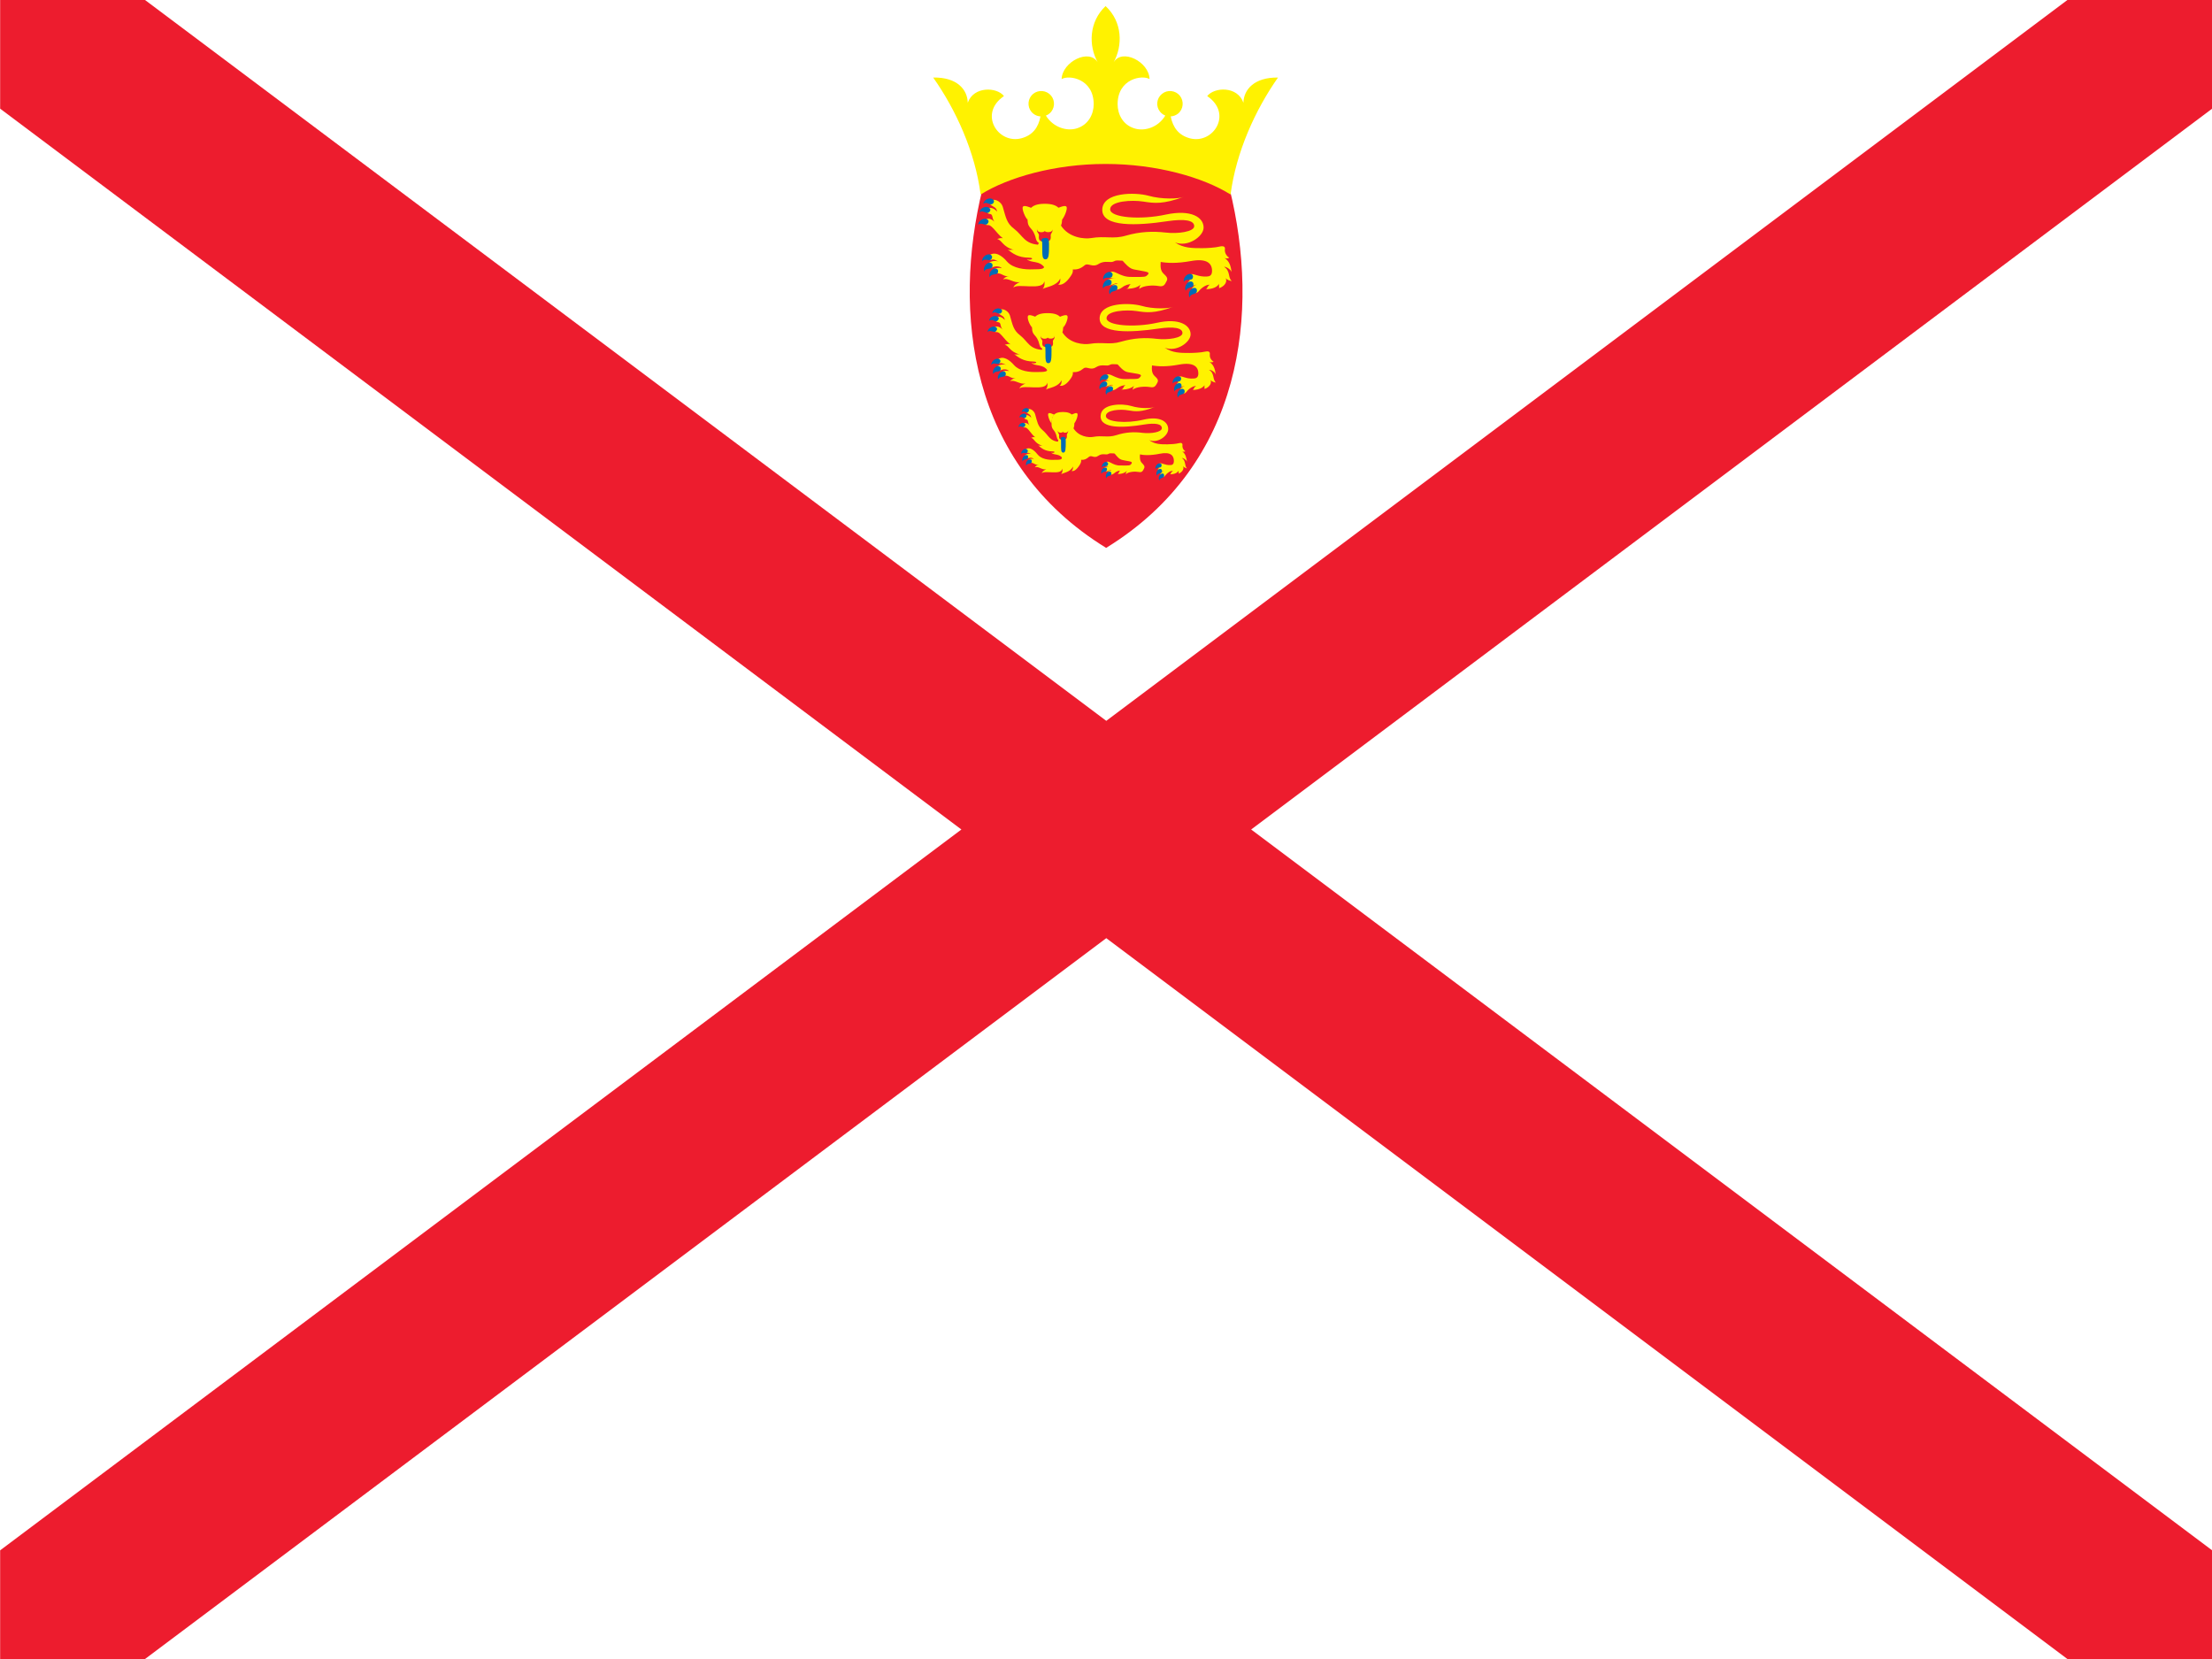 <svg xmlns="http://www.w3.org/2000/svg" viewBox="0 0 16 12" enable-background="new 0 0 16 12"><switch><g><path fill="#fff" d="m0 0h16v12h-16z"/><path fill="#ed1c2e" d="m9.05 6l6.951 5.214v.786h-1.047l-6.952-5.214-6.953 5.214h-1.048v-.786l6.953-5.214-6.953-5.214v-.786h1.048l6.953 5.214 6.952-5.214h1.047v.786z"/><g><path fill="#ed1c2e" d="m8.894 1.365c.22.89.1 1.988-.893 2.598-.993-.61-1.113-1.709-.894-2.598.234-.213 1.297-.344 1.786 0"/><path fill="#fff200" d="m7.999 1.186c.364 0 .703.096.902.221.04-.307.179-.613.343-.846-.171-.003-.248.087-.25.182-.043-.122-.21-.114-.262-.048.188.127.043.352-.127.305-.079-.022-.121-.077-.137-.158.019-.001.037-.008.053-.02.039-.032.045-.09.013-.13-.032-.039-.09-.045-.129-.013-.04.032-.046.09-.014.129.011.013.023.022.038.028-.053.087-.149.114-.219.094-.089-.025-.126-.105-.126-.176 0-.186.179-.214.231-.182-.003-.125-.199-.225-.26-.121.067-.121.065-.293-.058-.407-.121.114-.124.286-.057.407-.061-.103-.257-.004-.261.121.054-.032.232-.003.232.182 0 .071-.038.151-.127.176-.068.019-.165-.007-.219-.094.015-.005.028-.015.039-.028.031-.04.025-.097-.014-.129-.04-.032-.098-.026-.13.013-.032.04-.026.098.014.13.015.012.033.019.052.02-.015.081-.057.136-.137.158-.17.046-.314-.178-.127-.305-.051-.066-.219-.073-.262.048-.002-.095-.078-.186-.25-.182.164.232.304.539.343.846.2-.125.538-.221.902-.221"/><path fill="#fff200" d="m7.272 1.731c-.028-.017-.047-.005-.059-.002.037.009.038.056.122.079-.019-.005-.029.005-.047-.004.034.027.073.059.155.06.045 0 .014.024-.016.01.03.032.092.006.13.064.008-.045-.072-.116-.035-.167-.113-.005-.122-.067-.188-.117-.053-.04-.058-.081-.081-.159-.011-.035-.052-.056-.074-.048-.019.007-.027.024-.01.037.017.013.039.015.043.047-.021-.026-.055-.036-.07-.02-.01.01-.006.034.015.036.034.003.009.037.048.069-.034-.039-.064-.042-.082-.021-.011.013 0 .035.023.033.034-.003.074.083.125.105"/><path fill="#fff200" d="m8.182 2.055c-.018.003-.013.032-.037.034.059 0 .088-.014.114-.036-.013.007-.018.026-.019.037.03-.026.102-.028.141-.021.037.007.044-.01.057-.035.014-.024-.005-.038-.023-.056-.019-.019-.023-.045-.019-.089-.101-.134-.28-.069-.282-.01.065.075.072.066.127.077s.088.011.051.04c-.012.011-.065.006-.105.007-.091.004-.133-.063-.16-.028-.021.028.001.041.047.04-.031 0-.073-.002-.066.028.012.049.059-.009.077.011-.016-.004-.04.006-.041.021s.035.034.074.003c.021-.017.049-.023.065-.023"/><path fill="#fff200" d="m8.754 2.059c-.021.005-.021.033-.033.033.057-.001.085-.017.102-.046-.012.012-.001.034-.006.039.043-.014.063-.05.048-.074.009.014.036.021.045.022-.029-.023-.009-.075-.056-.103.016-.001.046.017.055.038-.008-.047-.015-.078-.054-.104.005.005.026.009.036 0-.025-.016-.033-.042-.031-.059.004-.023-.012-.028-.041-.021-.027.007-.087.011-.123.011-.073 0-.137 0-.197-.042.091.038.207-.042.207-.107 0-.074-.09-.133-.273-.094-.182.04-.403.023-.403-.038 0-.061.158-.069.24-.056s.141.02.293-.034c-.037.015-.159.019-.255-.008-.097-.027-.333-.027-.335.101-.002.127.252.116.471.083.128-.019.194-.006.194.036 0 .04-.117.057-.207.046-.09-.01-.183-.008-.289.023-.089.026-.15 0-.249.017-.047.008-.163 0-.221-.094-.034.025-.141.078-.158.129-.025.047-.008.094.025.14.042.058-.021.049-.066.051-.061.003-.144-.006-.188-.055-.037-.044-.088-.078-.129-.046-.021.017-.001.039.016.032s.035.006.053.014c-.027-.012-.059-.002-.07.008-.017.015.004.043.023.033.016-.008.048-.013.069.006-.022-.004-.046-.003-.058.009-.012.012-.003.03.021.028.039-.002.049.026.088.02-.023.003-.037.016-.043.025.036-.017.076.028.124.018-.019.007-.048.025-.048.04.028-.033.217.025.222-.046.005.015.004.037-.011.056.024-.015.103-.02.127-.076.002.017-.001.039-.016.044.025.008.059-.011.092-.061.014-.02.017-.033.015-.048.033.002.058-.007.084-.029.026-.023.057.019.103-.011.046-.029.086-.004.111-.019.024-.015.059.005.086-.012.027-.017.07.008.115-.027.07.026.153.074.356.037.116-.021.152.018.152.071 0 .037-.021.04-.037.041-.065.004-.093-.024-.118-.016-.018.006-.027.034-.003.044-.021.01-.018.03-.008.037.011.007.038.001.056-.008-.023.011-.047.03-.033.05.008.012.029.022.049-.003.021-.026.057-.048.08-.044"/><g><path fill="#fff200" d="m7.465 1.506c-.059-.024-.078-.024-.064.023.006.02.019.049.034.063 0-.02.008-.075.03-.085"/><path fill="#fff200" d="m7.648 1.506c.059-.024.078-.024.064.023-.006.02-.019.049-.033.063-.001-.02-.008-.075-.031-.085"/><path fill="#fff200" d="m7.557 1.474c.111 0 .125.052.125.117-.001.07-.039.046-.061.136-.008.035-.035.037-.064.037-.027 0-.056-.002-.064-.037-.021-.09-.059-.066-.06-.136 0-.065.014-.117.124-.117"/></g><path fill="#fff200" d="m7.321 2.496c-.026-.015-.042-.004-.053-.002.033.008.034.051.11.07-.018-.004-.027.005-.043-.003.031.024.066.053.14.054.041.001.013.022-.015.009.028.029.083.005.118.057.007-.04-.065-.104-.032-.15-.102-.004-.109-.06-.168-.106-.048-.037-.053-.073-.073-.143-.01-.031-.046-.051-.067-.043-.018.006-.023.022-.008.034.015.011.034.013.038.042-.019-.023-.05-.032-.064-.017-.009.009-.006.03.014.032.03.003.008.033.043.062-.031-.034-.058-.038-.074-.019-.01.011 0 .031.021.029.031-.003.066.075.112.094"/><path fill="#fff200" d="m8.141 2.787c-.016.003-.012.029-.033.031.052 0 .078-.012.102-.032-.011.006-.016.023-.017.033.027-.023.092-.025.126-.019.034.006.04-.01.052-.031.013-.022-.004-.034-.021-.051-.017-.017-.021-.041-.017-.08-.091-.121-.253-.063-.255-.009.059.068.066.06.115.069s.079.009.046.037c-.011.01-.058.005-.095.007-.082.003-.12-.057-.144-.025-.019.025.001.037.041.036-.027 0-.064-.002-.059.024.011.044.053-.008.07.01-.015-.003-.037.005-.037.019-.002.013.031.031.066.002.02-.016.044-.021.059-.022"/><path fill="#fff200" d="m8.656 2.791c-.021.005-.021.03-.03.03.051-.002.076-.016.092-.042-.012.01-.002.03-.006.035.038-.013.056-.045.043-.066.009.012.032.019.04.019-.026-.021-.008-.068-.05-.092.015-.001.042.015.049.034-.007-.042-.013-.069-.048-.093.004.004.023.008.032 0-.023-.014-.029-.038-.027-.053.003-.021-.012-.025-.038-.019-.023.006-.078.009-.109.009-.066 0-.124 0-.179-.038.082.034.187-.038.187-.097 0-.065-.081-.12-.244-.083-.164.036-.364.021-.364-.034 0-.054.144-.062.217-.051s.126.019.264-.03c-.034.013-.144.017-.229-.008-.087-.024-.3-.024-.302.09s.227.104.424.075c.114-.017.175-.005.175.032 0 .036-.105.051-.185.042-.082-.01-.164-.007-.261.021-.08.024-.136 0-.224.015-.043.007-.147 0-.199-.084-.031.022-.126.07-.143.116-.022.042-.007.084.023.126.037.052-.019.044-.06.046-.056.002-.13-.006-.169-.05-.034-.039-.08-.07-.116-.042-.019.015-.001.035.014.029.015-.005.032.006.048.013-.025-.011-.053-.002-.064.007-.015.014.003.039.021.03.014-.007.043-.012.061.006-.019-.004-.041-.003-.051.007-.011.011-.003.027.019.026.035-.002.044.023.079.018-.021.003-.034.015-.04.023.033-.015.07.025.112.016-.017.007-.044.023-.043.036.025-.029.195.022.199-.042.005.013.004.033-.009.05.021-.013.092-.018.113-.068.002.015-.001.034-.014.039.022.008.053-.009.083-.054.012-.018.015-.03.013-.043.03.001.052-.006.076-.026.023-.021.051.017.092-.01.041-.026.077-.003.1-.017.023-.013.054.005.078-.011.024-.015.063.008.104-.024.063.023.138.067.32.033.104-.019.138.016.138.064 0 .033-.02.036-.034.037-.059.004-.083-.022-.105-.014-.016.006-.025.031-.003.04-.019.009-.017.027-.007.033s.033.001.051-.007c-.021.01-.044.027-.031.045.008.011.027.021.045-.003s.051-.043.072-.04"/><g><path fill="#fff200" d="m7.496 2.294c-.053-.022-.07-.022-.059.021.005.019.018.044.03.056.001-.018.007-.067.028-.077"/><path fill="#fff200" d="m7.66 2.294c.053-.022.071-.022.059.021-.005.019-.018.044-.03.056-.001-.018-.007-.067-.028-.077"/><path fill="#fff200" d="m7.578 2.265c.1 0 .112.047.112.106-.001.063-.034.042-.054.123-.008.032-.033.033-.059.033s-.051-.002-.058-.033c-.019-.081-.054-.06-.054-.123-.001-.059.012-.106.111-.106"/></g><path fill="#fff200" d="m7.498 3.168c-.019-.012-.031-.004-.039-.001.024.006.025.041.081.057-.013-.003-.019.004-.031-.003.022.02.049.043.103.044.031 0 .01.018-.01.008.021.023.061.004.087.046.005-.033-.048-.085-.023-.123-.075-.003-.081-.049-.125-.085-.035-.03-.038-.06-.054-.116-.008-.025-.035-.042-.05-.035-.013.005-.018.018-.007.027.012.01.026.011.029.035-.015-.019-.037-.026-.047-.014-.007.007-.004.024.01.026.022.002.006.026.031.05-.022-.028-.042-.03-.054-.015-.008.009 0 .025.015.023.023-.002.05.061.084.077"/><path fill="#fff200" d="m8.104 3.404c-.012.002-.008.024-.023.025.037 0 .057-.01.075-.026-.009.005-.012.019-.013.027.021-.019.068-.021.094-.016.025.005.029-.008.038-.025s-.003-.027-.016-.041-.016-.033-.013-.065c-.066-.098-.187-.051-.188-.008.043.055.048.049.084.057.037.007.059.007.035.03-.009.008-.044.004-.071.005-.06.003-.089-.046-.106-.021-.015.021.001.03.031.029-.021 0-.049-.001-.045.021.009.036.04-.007.053.008-.012-.002-.027.004-.027.016-.001.011.023.024.049.002.014-.013.032-.018.043-.018"/><path fill="#fff200" d="m8.485 3.407c-.015.004-.015.024-.023.024.038-.001.057-.012.067-.033-.008.008-.001.024-.003.028.027-.011.041-.037.031-.055.006.01.023.016.029.017-.02-.017-.006-.055-.037-.075.011-.001.031.012.037.027-.006-.034-.01-.057-.036-.076.003.003.018.006.024 0-.018-.011-.023-.031-.021-.042.002-.018-.009-.021-.028-.016-.018.005-.058.008-.081.008-.049 0-.092 0-.132-.031.06.027.138-.03.138-.079 0-.054-.06-.097-.181-.068-.121.029-.27.017-.27-.027s.105-.051.16-.041c.055.009.094.015.195-.025-.025.011-.105.014-.17-.006s-.222-.02-.223.073c-.002.093.168.085.313.061.085-.014.13-.004.13.026 0 .029-.078.041-.139.034-.06-.008-.121-.006-.192.017-.06.019-.101 0-.165.012-.032.006-.109 0-.147-.068-.023.018-.094.057-.106.094-.017.034-.005.069.017.103.028.042-.014.036-.044.037-.041.002-.096-.004-.124-.04-.025-.032-.06-.058-.087-.034-.014.013-.001.028.011.024.011-.004.023.004.035.01-.019-.009-.039-.002-.047.006-.011.011.002.031.016.024.011-.006.032-.009.046.004-.015-.003-.03-.002-.038.006s-.002.022.014.021c.026-.001.033.019.06.015-.017.002-.025.012-.029.019.024-.013.052.021.083.013-.013.006-.032.019-.032.029.019-.024.144.018.147-.034.004.011.003.027-.007.041.017-.011.068-.015.085-.056.001.012-.001.028-.011.032.017.006.038-.008.061-.045.008-.014.011-.024.009-.035.022.002.038-.005.056-.021.019-.017.038.014.068-.008.031-.022.058-.003.074-.014.018-.011.04.004.059-.008.018-.013.046.006.076-.02.047.019.102.054.236.027.078-.016.102.013.102.052 0 .027-.014.029-.024.03-.043.002-.062-.018-.079-.012-.011.005-.018.025-.002.032-.014.008-.012.022-.004.027.007.005.024 0 .037-.006-.016.008-.032.022-.023.036.006.009.021.017.033-.002.014-.019.038-.035.054-.033"/><g><path fill="#fff200" d="m7.627 3c-.039-.018-.053-.019-.043.017.004.015.013.036.022.045 0-.014.005-.055.021-.062"/><path fill="#fff200" d="m7.749 3c.039-.018.052-.019.043.017-.004.015-.013.036-.022.045 0-.014-.006-.055-.021-.062"/><path fill="#fff200" d="m7.688 2.98c.074 0 .084.038.083.085 0 .052-.025.034-.04.1-.005.026-.023.027-.043.027-.019 0-.037-.002-.043-.027-.014-.066-.039-.048-.039-.1 0-.047.009-.085.082-.085"/></g><g><path fill="none" d="m8.26 1.85c-.033-.012-.063-.019-.102-.011"/><path fill="none" d="m7.768 1.835c-.027.058-.012.086-.007.113"/></g><g><path fill="none" d="m7.481 1.561c.019.009.029-.017.057.011-.008-.008-.017.021-.037.002"/><path fill="none" d="m7.632 1.561c-.019.009-.029-.017-.056.011.007-.008.016.021.037.002"/><path fill="none" d="m7.576 1.572c-.007.005-.008-.004-.002.02.008.045.019.066-.018.066-.037 0-.026-.021-.018-.066.005-.025.004-.015-.002-.02"/></g><path fill="#ed1c2e" d="m7.557 1.746c.029 0 .047 0 .043-.042-.002-.017.019-.023.012-.051.009.034-.055.03-.055.016 0 .015-.063.018-.055-.016-.008.027.015.034.013.051-.005.042.013.042.042.042"/><g><path fill="none" d="m7.53 1.661l-.071-.02"/><path fill="none" d="m7.53 1.665h-.08"/><path fill="none" d="m7.531 1.669l-.068.018"/><path fill="none" d="m7.584 1.661l.071-.02"/><path fill="none" d="m7.584 1.665h.08"/><path fill="none" d="m7.583 1.669l.067.018"/></g><g><path fill="none" d="m8.211 2.604c-.029-.011-.057-.018-.092-.01"/><path fill="none" d="m7.768 2.59c-.024.052-.01.077-.006.102"/></g><g><path fill="none" d="m7.51 2.343c.017.008.025-.015.051.01-.007-.007-.016.019-.034.002"/><path fill="none" d="m7.646 2.343c-.017.008-.026-.015-.05.01.006-.007.015.019.033.002"/><path fill="none" d="m7.596 2.353c-.006.005-.007-.004-.002.019.008.041.018.06-.016.06-.034 0-.023-.019-.016-.06.004-.022.004-.014-.002-.019"/></g><path fill="#ed1c2e" d="m7.578 2.51c.027 0 .043-.001.038-.039-.002-.015.019-.021.011-.045.008.03-.049.027-.049.014 0 .014-.057.017-.049-.014-.008.024.013.03.011.045-.005.038.011.039.038.039"/><g><path fill="none" d="m7.554 2.433l-.064-.018"/><path fill="none" d="m7.554 2.437h-.071"/><path fill="none" d="m7.555 2.44l-.061.017"/><path fill="none" d="m7.603 2.433l.064-.018"/><path fill="none" d="m7.603 2.437h.071"/><path fill="none" d="m7.602 2.44l.061.017"/></g><g><path fill="none" d="m8.156 3.255c-.023-.009-.042-.014-.067-.008"/><path fill="none" d="m7.828 3.244c-.018.042-.008.063-.005.083"/></g><g><path fill="none" d="m7.638 3.044c.012.006.019-.013.037.008-.005-.006-.011.016-.025.002"/><path fill="none" d="m7.737 3.044c-.012.006-.019-.013-.037.008.005-.006.011.016.025.002"/><path fill="none" d="m7.7 3.052c-.004.004-.005-.003-.001.015.006.033.013.048-.012.048-.025 0-.018-.016-.012-.048.004-.018.003-.011-.001-.015"/></g><path fill="#ed1c2e" d="m7.688 3.179c.021 0 .031-.001.029-.031-.002-.012.013-.017.008-.037.006.024-.037.022-.037.011 0 .011-.042.013-.036-.011-.005.02.01.025.009.037-.004.031.008.031.027.031"/><g><path fill="none" d="m7.67 3.117l-.048-.015"/><path fill="none" d="m7.67 3.12h-.053"/><path fill="none" d="m7.67 3.123l-.045.013"/><path fill="none" d="m7.705 3.117l.049-.015"/><path fill="none" d="m7.705 3.12h.054"/><path fill="none" d="m7.705 3.123l.045.013"/></g><g><g><path fill="#006bb6" d="m7.186 1.447c-.021-.026-.072-.004-.073.028.018-.021.046.009.061.002.012-.004.021-.02.012-.031"/><path fill="#006bb6" d="m7.159 1.508c-.021-.026-.073-.004-.074.028.018-.02.046.009.063.003.011-.004.021-.02.012-.031"/><path fill="#006bb6" d="m7.146 1.591c-.023-.023-.073.004-.07.036.015-.022.047.004.061-.004.011-.006.019-.023.009-.032"/><path fill="#006bb6" d="m7.17 1.846c-.025-.02-.071.013-.065.044.013-.024.048-.002.061-.011.01-.007.015-.024.004-.033"/><path fill="#006bb6" d="m7.169 1.902c-.031-.011-.064.034-.049.063.005-.027.044-.016.055-.03.007-.009.007-.028-.006-.033"/><path fill="#006bb6" d="m7.209 1.944c-.031-.012-.064.034-.049.062.004-.027.045-.016.055-.029.007-.009.007-.028-.006-.033"/><path fill="#006bb6" d="m8.03 2.024c-.031-.011-.064.034-.049.063.004-.027.044-.016.055-.029.007-.01.007-.028-.006-.033"/><path fill="#006bb6" d="m8.07 2.063c-.032-.008-.06.041-.041.067.001-.027.042-.021.051-.036.006-.01.004-.028-.01-.032"/><path fill="#006bb6" d="m8.04 1.971c-.029-.017-.069.022-.059.053.008-.026.046-.008.059-.019.009-.008.012-.027 0-.033"/><path fill="#006bb6" d="m8.62 2.037c-.032-.008-.06.041-.041.067.001-.027.042-.021.051-.035.006-.01.003-.028-.01-.032"/><path fill="#006bb6" d="m8.621 1.985c-.029-.016-.068.025-.057.055.008-.026.046-.01.059-.022.008-.008.01-.027-.002-.033"/><path fill="#006bb6" d="m8.645 2.083c-.033-.007-.059.043-.039.069 0-.027.041-.022.049-.038.006-.01.003-.029-.01-.031"/><path fill="#006bb6" d="m7.56 1.721c.021 0 .028.006.028.043 0 .078-.001.112-.026.112-.024 0-.023-.032-.023-.089 0-.03 0-.045-.006-.042 0-.02.009-.023.027-.023"/></g><g><path fill="#006bb6" d="m7.244 2.241c-.019-.023-.065-.004-.066.025.016-.019.042.008.057.002.01-.004.018-.019.01-.028"/><path fill="#006bb6" d="m7.221 2.296c-.019-.023-.066-.004-.067.025.017-.019.042.008.056.002.01-.004.019-.019.012-.028"/><path fill="#006bb6" d="m7.208 2.37c-.021-.021-.065.004-.064.032.014-.02.043.004.056-.003.009-.005.017-.021.008-.029"/><path fill="#006bb6" d="m7.231 2.6c-.023-.018-.064.012-.06.04.012-.022.043-.002.056-.01.008-.006.014-.022.004-.03"/><path fill="#006bb6" d="m7.229 2.65c-.027-.011-.058.03-.043.056.004-.024.039-.014.049-.026.006-.008.006-.025-.006-.029"/><path fill="#006bb6" d="m7.266 2.688c-.029-.01-.059.031-.045.057.004-.024.041-.015.05-.027.007-.008.006-.025-.005-.03"/><path fill="#006bb6" d="m8 2.761c-.028-.01-.059.031-.044.056.004-.024.04-.014.049-.026.006-.008.006-.025-.005-.029"/><path fill="#006bb6" d="m8.04 2.795c-.029-.007-.055.037-.037.061 0-.024.037-.019.045-.032.006-.009.004-.025-.008-.028"/><path fill="#006bb6" d="m8.01 2.712c-.025-.015-.063.02-.053.047.008-.023.042-.007.053-.018.008-.007.011-.023 0-.03"/><path fill="#006bb6" d="m8.535 2.772c-.029-.007-.055.037-.037.06.001-.024.038-.019.046-.032.005-.009.003-.025-.009-.028"/><path fill="#006bb6" d="m8.536 2.725c-.026-.014-.062.022-.052.049.008-.023.042-.009.053-.019.008-.007.01-.024-.001-.03"/><path fill="#006bb6" d="m8.557 2.813c-.029-.006-.053.04-.035.063 0-.024.037-.021.045-.034.005-.009.002-.026-.01-.028"/><path fill="#006bb6" d="m7.58 2.487c.019 0 .026.005.026.039 0 .071-.001.101-.023.101s-.021-.029-.021-.081c0-.027 0-.041-.005-.038 0-.018.007-.021.023-.021"/></g><g><path fill="#006bb6" d="m7.441 2.96c-.014-.019-.049-.003-.05.021.012-.015.031.007.042.002.007-.003.013-.016.008-.023"/><path fill="#006bb6" d="m7.423 3c-.014-.019-.048-.002-.05.021.013-.015.031.006.042.002.007-.003.014-.016.008-.023"/><path fill="#006bb6" d="m7.414 3.065c-.016-.017-.049.003-.047.026.01-.017.031.003.041-.003.007-.004.012-.017.006-.023"/><path fill="#006bb6" d="m7.43 3.252c-.017-.015-.047.009-.043.032.008-.018.031-.001.041-.008.006-.005.01-.018.002-.024"/><path fill="#006bb6" d="m7.43 3.293c-.021-.008-.043.025-.033.045.004-.019.03-.012.037-.022.004-.007.004-.021-.004-.024"/><path fill="#006bb6" d="m7.456 3.324c-.021-.008-.043.025-.032.045.003-.02.029-.012.036-.022.005-.007.005-.021-.004-.024"/><path fill="#006bb6" d="m8 3.383c-.021-.008-.043.025-.032.045.003-.02.03-.012.036-.022.005-.007.005-.021-.004-.024"/><path fill="#006bb6" d="m8.03 3.411c-.021-.006-.04.03-.027.049.001-.019.028-.015.034-.026.004-.007.002-.021-.007-.023"/><path fill="#006bb6" d="m8.01 3.344c-.019-.013-.046.017-.039.039.006-.019.031-.006.039-.015.006-.006.008-.019 0-.024"/><path fill="#006bb6" d="m8.397 3.392c-.023-.006-.041.03-.028.049.001-.019.028-.015.034-.025.004-.008.002-.022-.006-.023"/><path fill="#006bb6" d="m8.397 3.354c-.02-.011-.046.018-.038.04.006-.019.031-.007.039-.016.005-.006.007-.019-.001-.024"/><path fill="#006bb6" d="m8.412 3.425c-.021-.004-.039.032-.026.051.001-.02.028-.017.033-.028.004-.007.001-.021-.007-.023"/><path fill="#006bb6" d="m7.69 3.16c.014 0 .019.005.019.032 0 .057-.001.082-.018.082-.018 0-.016-.023-.016-.065 0-.022 0-.033-.004-.031 0-.014.006-.017.018-.017"/></g></g></g></g></switch></svg>